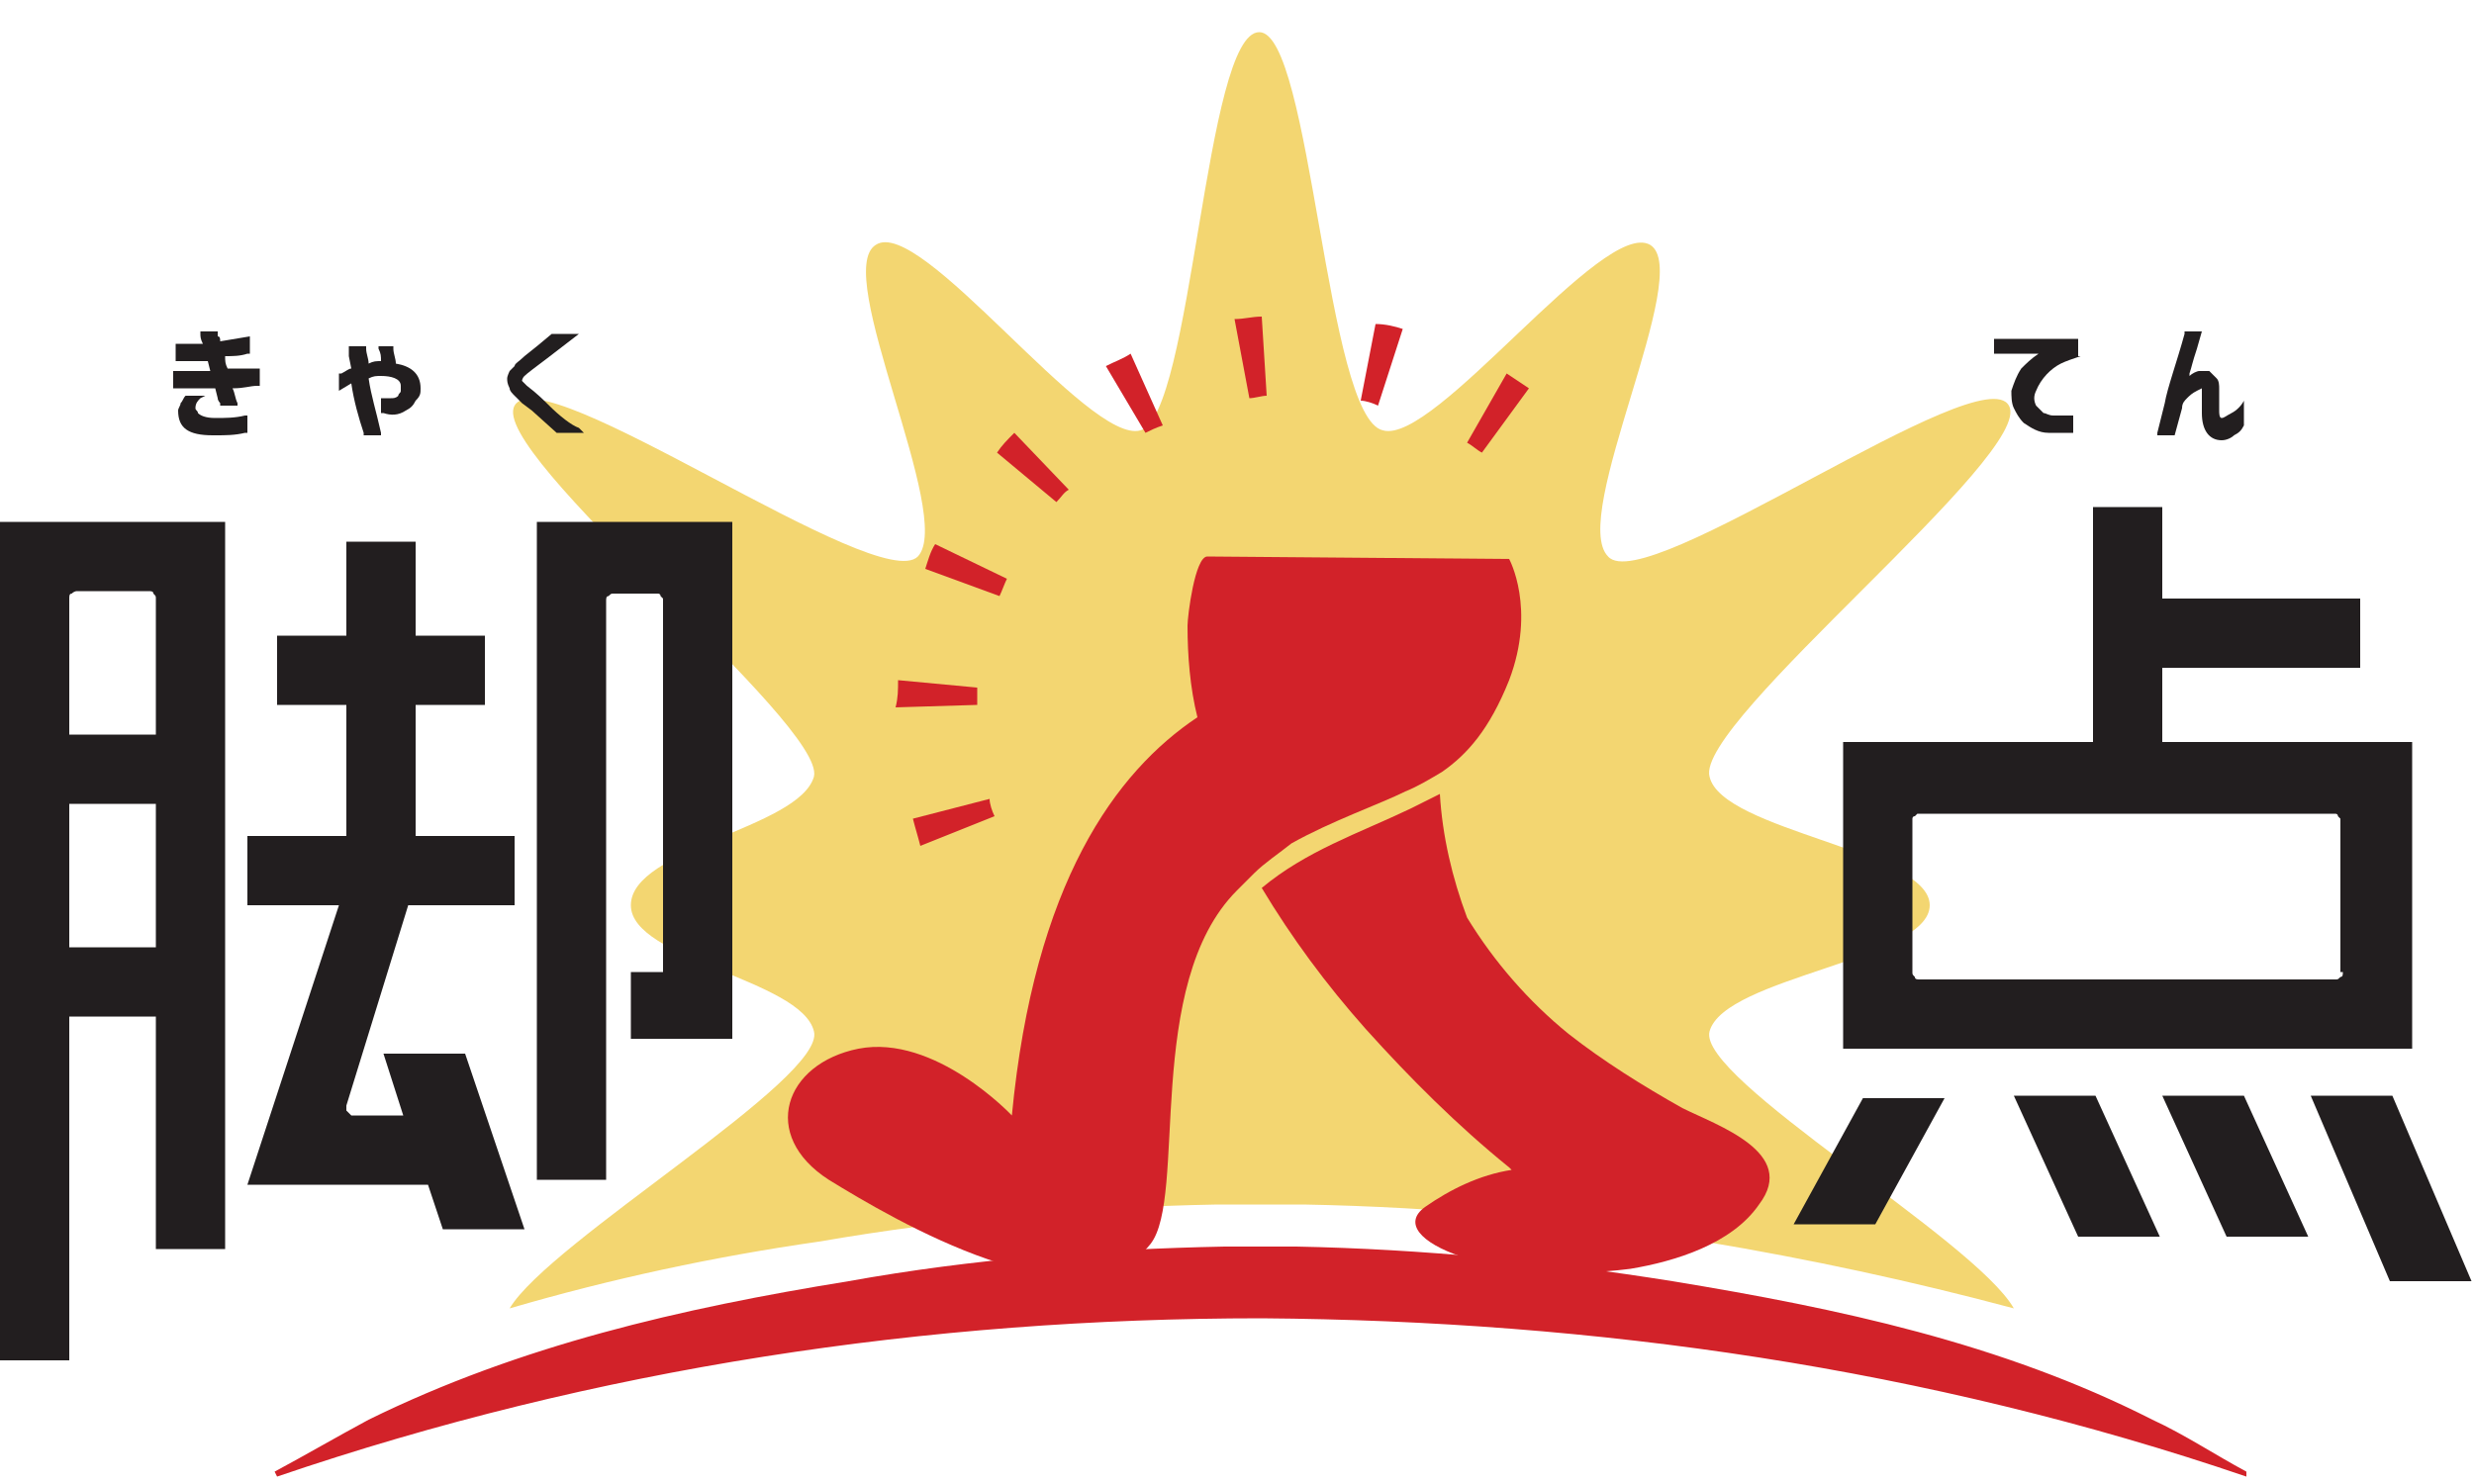 <?xml version="1.0" encoding="utf-8"?>
<!-- Generator: Adobe Illustrator 25.3.1, SVG Export Plug-In . SVG Version: 6.00 Build 0)  -->
<svg version="1.1" id="圖層_1" xmlns="http://www.w3.org/2000/svg" xmlns:xlink="http://www.w3.org/1999/xlink" x="0px" y="0px"
	 viewBox="0 0 100 60" style="enable-background:new 0 0 100 60;" xml:space="preserve">
<style type="text/css">
	.st0{clip-path:url(#SVGID_2_);}
	.st1{fill:#F3D671;}
	.st2{fill:#D22229;}
	.st3{fill:#221E1F;}
</style>
<g>
	<defs>
		<rect id="SVGID_1_" y="0.4" width="100" height="59.3"/>
	</defs>
	<clipPath id="SVGID_2_">
		<use xlink:href="#SVGID_1_"  style="overflow:visible;"/>
	</clipPath>
	<g class="st0">
		<path class="st1" d="M49.2,48.7c0.1,0,0.1,0,0.2,0h3.1c0.1,0,0.1,0,0.2,0c5.4,0.1,10.9,0.6,16.2,1.5c4.2,0.7,8.4,1.6,12.5,2.7
			c-1.6-2.8-12.8-9.3-12.3-11.2c0.6-2.2,8.9-2.9,8.9-5.1s-8.4-3-8.9-5.2c-0.6-2.2,13.2-13.1,12.1-15c-1.1-2-14.7,7.8-16.2,6.1
			c-1.6-1.6,3.5-11.5,1.7-12.6c-1.9-1.1-8.7,8.1-10.8,7.5C53.6,16.9,53,1.3,50.9,1.3c-2.2,0-2.7,15.5-4.8,16.1
			c-2.1,0.6-8.9-8.7-10.7-7.5c-1.8,1.1,3.2,11,1.7,12.6c-1.6,1.6-15.2-8.1-16.3-6.1c-1.1,1.9,12.6,12.9,12.1,15
			c-0.6,2.1-7.4,2.9-7.4,5.2c0,2.2,6.9,3,7.4,5.1c0.5,1.9-10.7,8.5-12.3,11.2c4.1-1.2,8.3-2.1,12.5-2.7
			C38.3,49.3,43.7,48.8,49.2,48.7z"/>
		<path class="st2" d="M90.8,59.5c-1.3-0.7-2.5-1.5-3.8-2.1c-6.1-3.1-12.7-4.5-19.4-5.6c-5-0.8-10.1-1.3-15.2-1.4h-2.9
			c-5.1,0.1-10.2,0.5-15.2,1.4c-6.8,1.1-13.3,2.6-19.4,5.6c-1.3,0.7-2.5,1.4-3.8,2.1l0.1,0.2c12.9-4.4,26.3-6.4,39.8-6.4
			c13.5,0.1,26.9,2,39.8,6.4L90.8,59.5z"/>
		<path class="st3" d="M9.2,14.9c-0.1-0.2-0.1-0.3-0.1-0.5c0.3,0,0.6,0,0.9-0.1h0.1v-0.7l-0.6,0.1l-0.6,0.1c0-0.1,0-0.2-0.1-0.2
			l0-0.2H8.1l0,0.1c0,0.1,0,0.2,0.1,0.4H7.1v0.7h0.1c0.3,0,0.7,0,1.2,0L8.5,15c-0.6,0-1,0-1.4,0H7v0.7h1.1l0.5,0h0.1l0.1,0.4
			c0,0.1,0.1,0.2,0.1,0.2l0,0.1h0.7l0-0.1c-0.1-0.2-0.1-0.4-0.2-0.6c0.5,0,0.7-0.1,1-0.1h0.1v-0.7h-0.1C10.1,14.9,9.7,14.9,9.2,14.9
			z"/>
		<path class="st3" d="M8.7,16.9c-0.4,0-0.6-0.1-0.7-0.2c0-0.1-0.1-0.1-0.1-0.2c0-0.2,0.1-0.3,0.2-0.4L8.3,16H7.5l0,0
			c-0.1,0.1-0.1,0.2-0.2,0.3c0,0.1-0.1,0.2-0.1,0.3c0,0.7,0.4,1,1.4,1h0.1c0.4,0,0.8,0,1.2-0.1h0.1v-0.7H9.9
			C9.5,16.9,9.1,16.9,8.7,16.9z"/>
		<path class="st3" d="M16,14.7c0-0.2-0.1-0.4-0.1-0.6l0-0.1h-0.6l0,0.1c0.1,0.2,0.1,0.3,0.1,0.5c-0.2,0-0.3,0-0.5,0.1
			c0-0.2-0.1-0.4-0.1-0.6V14h-0.7v0.1c0,0.1,0,0.2,0,0.3l0.1,0.5c-0.1,0-0.2,0.1-0.4,0.2l-0.1,0v0.7l0.5-0.3c0.1,0.7,0.3,1.4,0.5,2
			l0,0.1h0.7l0-0.1c-0.2-0.9-0.4-1.5-0.5-2.2c0.2-0.1,0.3-0.1,0.5-0.1h0c0.4,0,0.8,0.1,0.8,0.4c0,0.1,0,0.1,0,0.2
			c0,0.1-0.1,0.1-0.1,0.2c-0.1,0.1-0.2,0.1-0.3,0.1c-0.1,0-0.2,0-0.3,0h-0.1v0.6l0.1,0c0.3,0.1,0.6,0.1,0.9-0.1
			c0.2-0.1,0.3-0.2,0.4-0.4C17,16,17,15.9,17,15.7C17,15.1,16.6,14.8,16,14.7z"/>
		<path class="st3" d="M22.2,16.4c-0.2-0.2-0.5-0.5-0.9-0.8c-0.1-0.1-0.2-0.2-0.2-0.2c0,0,0-0.1,0.1-0.2c0.1-0.1,0.5-0.4,0.9-0.7
			l1.3-1h-1.1l0,0L21.7,14l-0.5,0.4c-0.2,0.2-0.4,0.3-0.4,0.4c-0.1,0.1-0.2,0.2-0.2,0.2s-0.1,0.2-0.1,0.3c0,0.1,0,0.2,0.1,0.4
			c0,0.1,0.1,0.2,0.2,0.3c0.1,0.1,0.2,0.2,0.3,0.3l0.4,0.3l1,0.9l0,0h1.1l-0.2-0.2C23.1,17.2,22.6,16.8,22.2,16.4z"/>
		<path class="st3" d="M80.6,14.3h1.8c-0.3,0.2-0.5,0.4-0.7,0.6c-0.2,0.3-0.3,0.6-0.4,0.9c0,0.2,0,0.5,0.1,0.7
			c0.1,0.2,0.2,0.4,0.4,0.6c0.3,0.2,0.6,0.4,1,0.4c0.1,0,0.2,0,0.4,0c0.2,0,0.3,0,0.5,0h0.1v-0.7h-0.1c-0.2,0-0.5,0-0.7,0
			c-0.2,0-0.3-0.1-0.4-0.1c-0.1-0.1-0.2-0.2-0.3-0.3c-0.1-0.2-0.1-0.4,0-0.6c0.2-0.5,0.6-0.9,1-1.1c0.2-0.1,0.5-0.2,0.8-0.3H84v-0.7
			h-3.4V14.3z"/>
		<path class="st3" d="M90.7,16.2c-0.1,0.2-0.3,0.4-0.5,0.5c-0.2,0.1-0.3,0.2-0.4,0.2c-0.1,0-0.1-0.2-0.1-0.3c0-0.1,0-0.5,0-0.8
			v-0.1c0-0.1,0-0.3-0.1-0.4c-0.1-0.1-0.2-0.2-0.3-0.3c-0.1,0-0.3,0-0.4,0c-0.1,0-0.3,0.1-0.4,0.2l0-0.1c0.1-0.3,0.1-0.4,0.3-1
			l0.2-0.7h-0.7l0,0.1c-0.3,1.1-0.7,2.2-0.8,2.8c-0.1,0.4-0.2,0.8-0.3,1.2l0,0.1h0.7l0.3-1.1c0-0.2,0.1-0.3,0.2-0.4
			c0.1-0.1,0.2-0.2,0.4-0.3c0.2-0.1,0.2-0.1,0.2-0.1c0,0,0,0,0,0.1c0,0,0,0.4,0,0.6c0,0.1,0,0.2,0,0.3c0,0.7,0.3,1.1,0.8,1.1
			c0.2,0,0.4-0.1,0.5-0.2c0.2-0.1,0.3-0.2,0.4-0.4l0,0V16L90.7,16.2z"/>
		<path class="st2" d="M56.7,13.3c-0.3-0.1-0.7-0.2-1.1-0.2l-0.6,3.1c0.2,0,0.5,0.1,0.7,0.2L56.7,13.3z"/>
		<path class="st2" d="M46.3,17.5c0.2-0.1,0.4-0.2,0.7-0.3l-1.3-2.9c-0.3,0.2-0.6,0.3-1,0.5L46.3,17.5z"/>
		<path class="st2" d="M50.5,16.1c0.2,0,0.5-0.1,0.7-0.1l-0.2-3.2c-0.4,0-0.7,0.1-1.1,0.1L50.5,16.1z"/>
		<path class="st2" d="M61.8,15.7c-0.3-0.2-0.6-0.4-0.9-0.6l-1.6,2.8c0.2,0.1,0.4,0.3,0.6,0.4L61.8,15.7z"/>
		<path class="st2" d="M39.5,28.5c0-0.2,0-0.5,0-0.7l-3.2-0.3c0,0.4,0,0.7-0.1,1.1L39.5,28.5z"/>
		<path class="st2" d="M40.2,33c-0.1-0.2-0.2-0.5-0.2-0.7l-3.1,0.8c0.1,0.4,0.2,0.7,0.3,1.1L40.2,33z"/>
		<path class="st2" d="M40.4,24.1c0.1-0.2,0.2-0.5,0.3-0.7l-2.9-1.4c-0.2,0.3-0.3,0.7-0.4,1L40.4,24.1z"/>
		<path class="st2" d="M42.7,20.3c0.2-0.2,0.3-0.4,0.5-0.5L41,17.5c-0.3,0.3-0.5,0.5-0.7,0.8L42.7,20.3z"/>
		<path class="st2" d="M68,44.8c-1.6-0.9-3.2-1.9-4.6-3c-1.6-1.3-3-2.9-4.1-4.7c-0.6-1.6-1-3.3-1.1-5c-0.4,0.2-0.8,0.4-1.2,0.6
			c-2.1,1-4.2,1.7-6,3.2c1.2,2,2.6,3.9,4.2,5.7c1.8,2,3.7,3.9,5.8,5.6l0.1,0.1c-1.3,0.2-2.5,0.8-3.5,1.5c-1.8,1.3,2.9,3.2,8.3,2.5
			c1.8-0.3,4.1-1,5.2-2.6C72.7,46.6,69.4,45.5,68,44.8z"/>
		<path class="st2" d="M61,22.6l-12.2-0.1c-0.5,0-0.8,2.4-0.8,2.8c0,1.2,0.1,2.5,0.4,3.7c-3.3,2.2-6.6,6.7-7.5,16.1
			c0,0-3.1-3.3-6.2-2.7c-3,0.6-4,3.5-1.2,5.3c2.6,1.6,10.2,6.1,13,2.6C48,48.4,46.2,39.8,50,36c0.2-0.2,0.5-0.5,0.7-0.7
			c0.4-0.4,1-0.8,1.5-1.2c1.6-0.9,3.6-1.6,4.6-2.1c0.5-0.2,1-0.5,1.5-0.8c1-0.7,1.9-1.7,2.7-3.7C62.1,24.6,61,22.6,61,22.6z"/>
		<path class="st3" d="M0,55h2.8V41.1h3.5v9.4h2.8V21.1H0V55z M2.8,38.3v-5.8h3.5v5.8H2.8z M3.1,23.9H6c0.1,0,0.2,0,0.2,0.1
			c0.1,0.1,0.1,0.1,0.1,0.2v5.5H2.8v-5.5c0-0.1,0-0.2,0.1-0.2C3,23.9,3.1,23.9,3.1,23.9z"/>
		<path class="st3" d="M21.7,21.1v26.6h2.8V24.3c0-0.1,0-0.2,0.1-0.2c0.1-0.1,0.1-0.1,0.2-0.1h1.7c0,0,0.1,0,0.1,0
			c0,0,0.1,0,0.1,0.1c0,0,0.1,0.1,0.1,0.1c0,0,0,0.1,0,0.1v15h-1.3V42h4.1V21.1H21.7z"/>
		<path class="st3" d="M15.5,42.6l0.8,2.5h-1.9c-0.1,0-0.1,0-0.2,0c0,0-0.1-0.1-0.1-0.1c0,0-0.1-0.1-0.1-0.1c0-0.1,0-0.1,0-0.2
			l2.5-8.1h4.3v-2.8h-4v-5.3h2.8v-2.8h-2.8v-3.8h-2.8v3.8h-2.8v2.8h2.8v5.3H10v2.8h3.7L10,47.9h7.3l0.6,1.8l3.3,0l-2.4-7.1
			L15.5,42.6z"/>
		<path class="st3" d="M97.5,30H87.4v-3h8v-2.8h-8v-3.7h-2.8V30H74.5v12.4h23V30z M94.7,39.3c0,0.1,0,0.2-0.1,0.2
			c-0.1,0.1-0.1,0.1-0.2,0.1H77.6c-0.1,0-0.2,0-0.2-0.1c-0.1-0.1-0.1-0.1-0.1-0.2v-6.1c0,0,0-0.1,0-0.1c0,0,0-0.1,0.1-0.1
			c0,0,0.1-0.1,0.1-0.1c0,0,0.1,0,0.1,0h16.7c0,0,0.1,0,0.1,0c0,0,0.1,0,0.1,0.1c0,0,0.1,0.1,0.1,0.1c0,0,0,0.1,0,0.1V39.3z"/>
		<path class="st3" d="M72.5,49.5h3.3l2.8-5.1l-3.3,0L72.5,49.5z"/>
		<path class="st3" d="M96.7,44.3l-3.3,0l3.2,7.5h3.3L96.7,44.3z"/>
		<path class="st3" d="M87.4,44.3L90,50h3.3l-2.6-5.7L87.4,44.3z"/>
		<path class="st3" d="M81.4,44.3L84,50h3.3l-2.6-5.7L81.4,44.3z"/>
	</g>
</g>
</svg>
